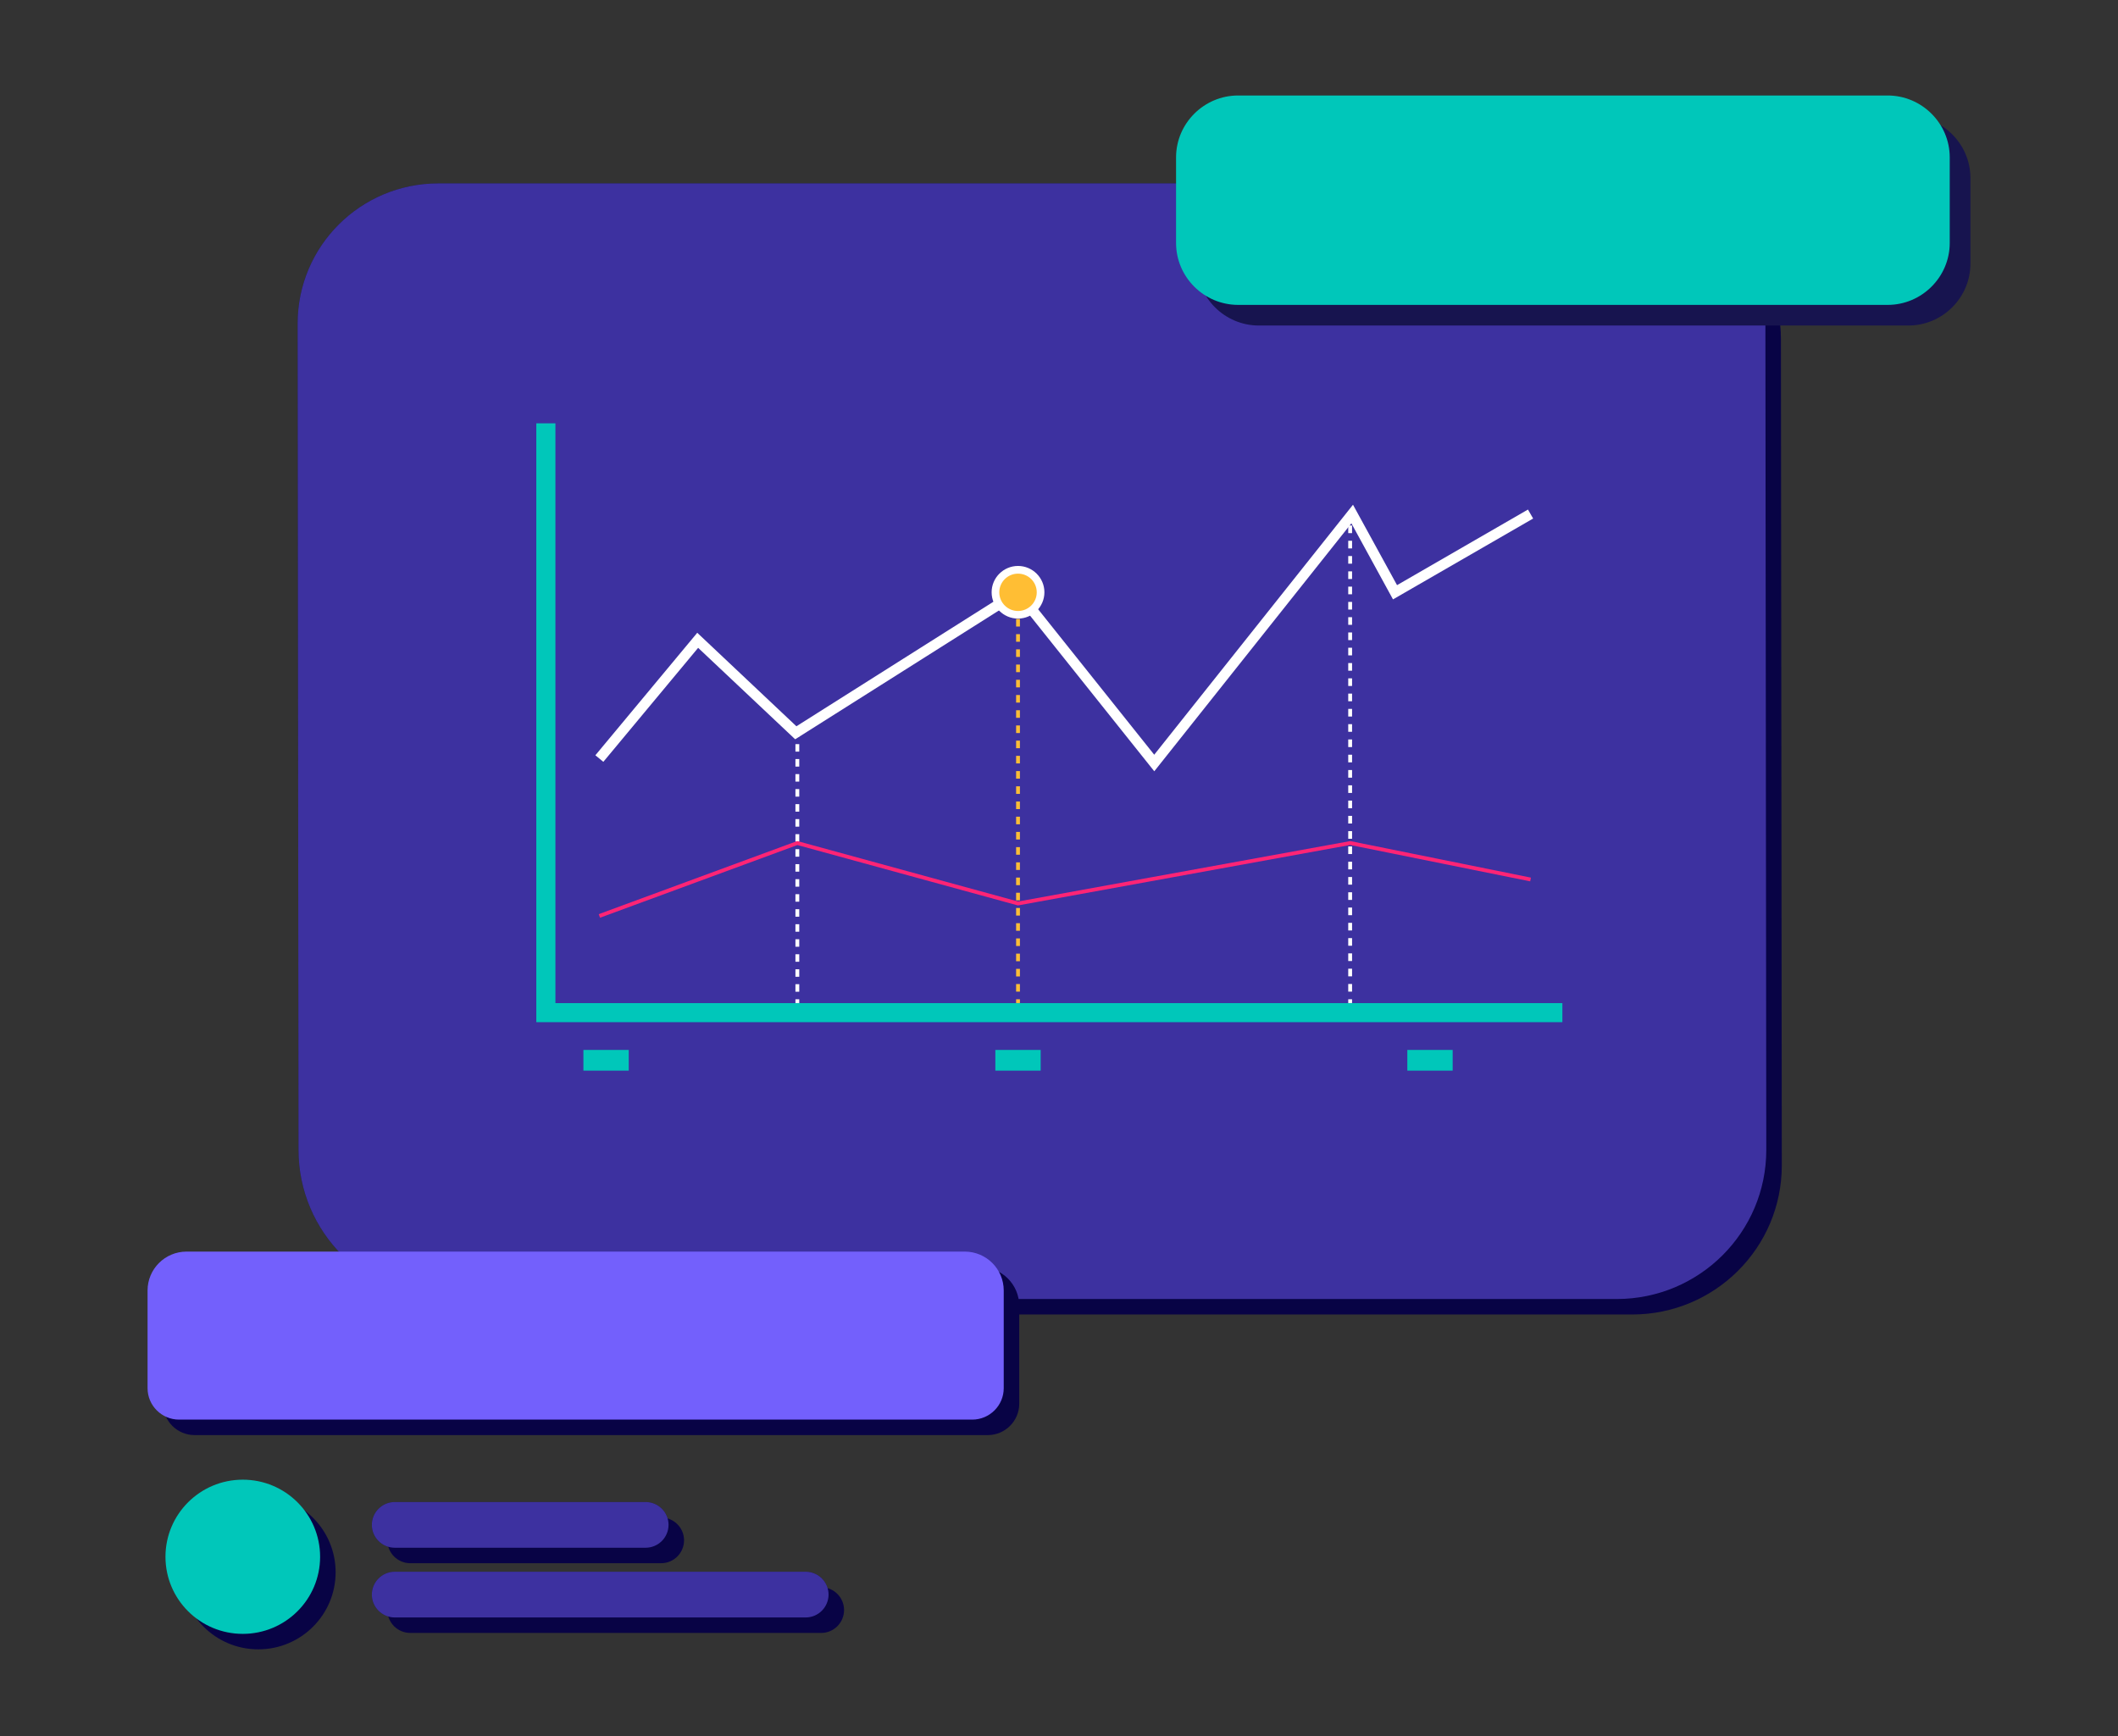 <svg width="244" height="200" viewBox="0 0 244 200" fill="none" xmlns="http://www.w3.org/2000/svg">
<rect x="0" y="0" width="244" height="200" fill="#333333" stroke="none"/>
<path d="M188.033 151.426H53.421C43.9 151.426 36.179 143.728 36.179 134.235L36.078 39.076C36.066 30.153 43.322 22.913 52.27 22.913H188.975C197.912 22.913 205.162 30.129 205.168 39.04L205.269 134.241C205.275 143.734 197.554 151.426 188.033 151.426Z" fill="#080345"/>
<path d="M186.245 149.643H51.632C42.111 149.643 34.391 141.945 34.391 132.452L34.289 37.292C34.277 28.37 41.533 21.129 50.482 21.129H187.187C196.124 21.129 203.373 28.346 203.379 37.257L203.481 132.458C203.486 141.951 195.766 149.643 186.245 149.643Z" fill="#080345"/>
<path opacity="0.5" d="M186.245 149.643H51.632C42.111 149.643 34.391 141.945 34.391 132.452L34.289 37.292C34.277 28.37 41.533 21.129 50.482 21.129H187.187C196.124 21.129 203.373 28.346 203.379 37.257L203.481 132.458C203.486 141.951 195.766 149.643 186.245 149.643Z" fill="#7360FC"/>
<path d="M179.991 117.751H61.785V48.765H63.985V115.557H179.991V117.751Z" fill="#00C7BA"/>
<path d="M72.433 120.949H67.211V123.333H72.433V120.949Z" fill="#00C7BA"/>
<path d="M119.889 120.949H114.667V123.333H119.889V120.949Z" fill="#00C7BA"/>
<path d="M167.352 120.949H162.129V123.333H167.352V120.949Z" fill="#00C7BA"/>
<path d="M117.499 68.228H117.058V68.667H117.499V68.228Z" fill="#FBBD37"/>
<path d="M117.499 114.232H117.058V113.358H117.499V114.232ZM117.499 112.484H117.058V111.61H117.499V112.484ZM117.499 110.73H117.058V109.857H117.499V110.73ZM117.499 108.977H117.058V108.103H117.499V108.977ZM117.499 107.223H117.058V106.349H117.499V107.223ZM117.499 105.47H117.058V104.596H117.499V105.47ZM117.499 103.716H117.058V102.842H117.499V103.716ZM117.499 101.968H117.058V101.094H117.499V101.968ZM117.499 100.215H117.058V99.341H117.499V100.215ZM117.499 98.461H117.058V97.587H117.499V98.461ZM117.499 96.707H117.058V95.834H117.499V96.707ZM117.499 94.954H117.058V94.08H117.499V94.954ZM117.499 93.206H117.058V92.332H117.499V93.206ZM117.499 91.453H117.058V90.579H117.499V91.453ZM117.499 89.699H117.058V88.825H117.499V89.699ZM117.499 87.945H117.058V87.071H117.499V87.945ZM117.499 86.192H117.058V85.318H117.499V86.192ZM117.499 84.444H117.058V83.57H117.499V84.444ZM117.499 82.69H117.058V81.817H117.499V82.69ZM117.499 80.937H117.058V80.063H117.499V80.937ZM117.499 79.183H117.058V78.309H117.499V79.183ZM117.499 77.43H117.058V76.556H117.499V77.43ZM117.499 75.676H117.058V74.802H117.499V75.676ZM117.499 73.928H117.058V73.054H117.499V73.928ZM117.499 72.175H117.058V71.301H117.499V72.175ZM117.499 70.421H117.058V69.547H117.499V70.421Z" fill="#FBBD37"/>
<path d="M117.499 115.112H117.058V115.551H117.499V115.112Z" fill="#FBBD37"/>
<path d="M92.077 84.414H91.636V84.854H92.077V84.414Z" fill="white"/>
<path d="M92.077 114.244H91.636V113.376H92.077V114.244ZM92.077 112.52H91.636V111.658H92.077V112.52ZM92.077 110.79H91.636V109.928H92.077V110.79ZM92.077 109.06H91.636V108.198H92.077V109.06ZM92.077 107.33H91.636V106.468H92.077V107.33ZM92.077 105.6H91.636V104.739H92.077V105.6ZM92.077 103.871H91.636V103.009H92.077V103.871ZM92.077 102.141H91.636V101.279H92.077V102.141ZM92.077 100.411H91.636V99.549H92.077V100.411ZM92.077 98.687H91.636V97.825H92.077V98.687ZM92.077 96.957H91.636V96.095H92.077V96.957ZM92.077 95.227H91.636V94.359H92.077V95.227ZM92.077 93.498H91.636V92.636H92.077V93.498ZM92.077 91.768H91.636V90.9H92.077V91.768ZM92.077 90.038H91.636V89.176H92.077V90.038ZM92.077 88.308H91.636V87.44H92.077V88.308ZM92.077 86.584H91.636V85.722H92.077V86.584Z" fill="white"/>
<path d="M92.077 115.112H91.636V115.551H92.077V115.112Z" fill="white"/>
<path d="M155.762 59.216H155.321V59.656H155.762V59.216Z" fill="white"/>
<path d="M155.762 114.232H155.321V113.352H155.762V114.232ZM155.762 112.472H155.321V111.592H155.762V112.472ZM155.762 110.707H155.321V109.827H155.762V110.707ZM155.762 108.947H155.321V108.067H155.762V108.947ZM155.762 107.187H155.321V106.308H155.762V107.187ZM155.762 105.428H155.321V104.548H155.762V105.428ZM155.762 103.668H155.321V102.788H155.762V103.668ZM155.762 101.909H155.321V101.029H155.762V101.909ZM155.762 100.149H155.321V99.269H155.762V100.149ZM155.762 98.384H155.321V97.504H155.762V98.384ZM155.762 96.624H155.321V95.744H155.762V96.624ZM155.762 94.865H155.321V93.985H155.762V94.865ZM155.762 93.105H155.321V92.225H155.762V93.105ZM155.762 91.345H155.321V90.466H155.762V91.345ZM155.762 89.586H155.321V88.706H155.762V89.586ZM155.762 87.82H155.321V86.941H155.762V87.82ZM155.762 86.061H155.321V85.181H155.762V86.061ZM155.762 84.301H155.321V83.421H155.762V84.301ZM155.762 82.542H155.321V81.662H155.762V82.542ZM155.762 80.782H155.321V79.902H155.762V80.782ZM155.762 79.022H155.321V78.143H155.762V79.022ZM155.762 77.263H155.321V76.383H155.762V77.263ZM155.762 75.497H155.321V74.618H155.762V75.497ZM155.762 73.738H155.321V72.858H155.762V73.738ZM155.762 71.978H155.321V71.099H155.762V71.978ZM155.762 70.219H155.321V69.339H155.762V70.219ZM155.762 68.459H155.321V67.579H155.762V68.459ZM155.762 66.7H155.321V65.82H155.762V66.7ZM155.762 64.934H155.321V64.054H155.762V64.934ZM155.762 63.175H155.321V62.295H155.762V63.175ZM155.762 61.415H155.321V60.535H155.762V61.415Z" fill="white"/>
<path d="M155.762 115.112H155.321V115.551H155.762V115.112Z" fill="white"/>
<path d="M132.976 88.849L117.147 69.018L91.606 85.163L80.428 74.629L69.506 87.761L68.588 87.006L80.326 72.894L91.749 83.665L117.409 67.443L132.97 86.941L155.869 58.145L160.943 67.407L176.026 58.698L176.622 59.733L160.478 69.048L155.684 60.285L132.976 88.849Z" fill="white"/>
<path d="M69.125 105.719L68.976 105.309L91.845 96.886L91.911 96.904L117.29 103.853L155.548 96.892L155.589 96.898L176.366 101.1L176.283 101.528L155.542 97.338L117.267 104.304L91.863 97.344L69.125 105.719Z" fill="#FF2475"/>
<path d="M117.278 70.819C118.714 70.819 119.878 69.659 119.878 68.228C119.878 66.796 118.714 65.636 117.278 65.636C115.843 65.636 114.679 66.796 114.679 68.228C114.679 69.659 115.843 70.819 117.278 70.819Z" fill="#FFBE34"/>
<path d="M117.278 71.259C115.603 71.259 114.238 69.898 114.238 68.228C114.238 66.557 115.603 65.196 117.278 65.196C118.954 65.196 120.319 66.557 120.319 68.228C120.319 69.898 118.954 71.259 117.278 71.259ZM117.278 66.082C116.092 66.082 115.12 67.044 115.12 68.233C115.12 69.422 116.086 70.385 117.278 70.385C118.465 70.385 119.437 69.422 119.437 68.233C119.437 67.044 118.471 66.082 117.278 66.082Z" fill="white"/>
<path d="M113.791 165.319H22.419C20.416 165.319 18.789 163.696 18.789 161.698V150.446C18.789 147.973 20.798 145.963 23.284 145.963H112.926C115.406 145.963 117.421 147.967 117.421 150.446V161.698C117.421 163.696 115.794 165.319 113.791 165.319Z" fill="#080345"/>
<path d="M29.758 190C34.678 190 38.665 186.024 38.665 181.119C38.665 176.214 34.678 172.238 29.758 172.238C24.839 172.238 20.851 176.214 20.851 181.119C20.851 186.024 24.839 190 29.758 190Z" fill="#080345"/>
<path d="M76.159 180.079H47.268C45.814 180.079 44.627 178.902 44.627 177.445C44.627 175.995 45.808 174.812 47.268 174.812H76.165C77.62 174.812 78.806 175.989 78.806 177.445C78.8 178.902 77.62 180.079 76.159 180.079Z" fill="#080345"/>
<path d="M94.599 188.11H47.268C45.814 188.11 44.627 186.933 44.627 185.476C44.627 184.026 45.808 182.843 47.268 182.843H94.599C96.054 182.843 97.24 184.02 97.24 185.476C97.234 186.933 96.054 188.11 94.599 188.11Z" fill="#080345"/>
<path d="M112.002 163.535H20.631C18.628 163.535 17 161.912 17 159.915V148.662C17 146.189 19.009 144.18 21.495 144.18H111.138C113.618 144.18 115.633 146.183 115.633 148.662V159.915C115.633 161.912 114.005 163.535 112.002 163.535Z" fill="#7360FC"/>
<path d="M27.97 188.217C32.889 188.217 36.877 184.241 36.877 179.336C36.877 174.431 32.889 170.455 27.97 170.455C23.05 170.455 19.063 174.431 19.063 179.336C19.063 184.241 23.05 188.217 27.97 188.217Z" fill="#00C7BA"/>
<path d="M74.371 178.295H45.48C44.025 178.295 42.839 177.118 42.839 175.662C42.839 174.212 44.019 173.029 45.48 173.029H74.377C75.832 173.029 77.018 174.206 77.018 175.662C77.012 177.118 75.832 178.295 74.371 178.295Z" fill="#080345"/>
<path d="M92.811 186.326H45.48C44.025 186.326 42.839 185.149 42.839 183.693C42.839 182.243 44.019 181.06 45.48 181.06H92.811C94.266 181.06 95.452 182.237 95.452 183.693C95.446 185.149 94.266 186.326 92.811 186.326Z" fill="#080345"/>
<path opacity="0.5" d="M74.371 178.295H45.48C44.025 178.295 42.839 177.118 42.839 175.662C42.839 174.212 44.019 173.029 45.48 173.029H74.377C75.832 173.029 77.018 174.206 77.018 175.662C77.012 177.118 75.832 178.295 74.371 178.295Z" fill="#7360FC"/>
<path opacity="0.5" d="M92.811 186.326H45.48C44.025 186.326 42.839 185.149 42.839 183.693C42.839 182.243 44.019 181.06 45.48 181.06H92.811C94.266 181.06 95.452 182.237 95.452 183.693C95.446 185.149 94.266 186.326 92.811 186.326Z" fill="#7360FC"/>
<path d="M219.846 37.5H145.025C141.09 37.5 137.87 34.29 137.87 30.367V20.511C137.87 16.588 141.09 13.378 145.025 13.378H219.846C223.781 13.378 227 16.588 227 20.511V30.367C227 34.29 223.781 37.5 219.846 37.5Z" fill="#17144F"/>
<path d="M217.461 35.123H142.64C138.705 35.123 135.486 31.913 135.486 27.989V18.133C135.486 14.21 138.705 11 142.64 11H217.461C221.396 11 224.615 14.21 224.615 18.133V27.989C224.615 31.913 221.396 35.123 217.461 35.123Z" fill="#00C7BA"/>
</svg>
